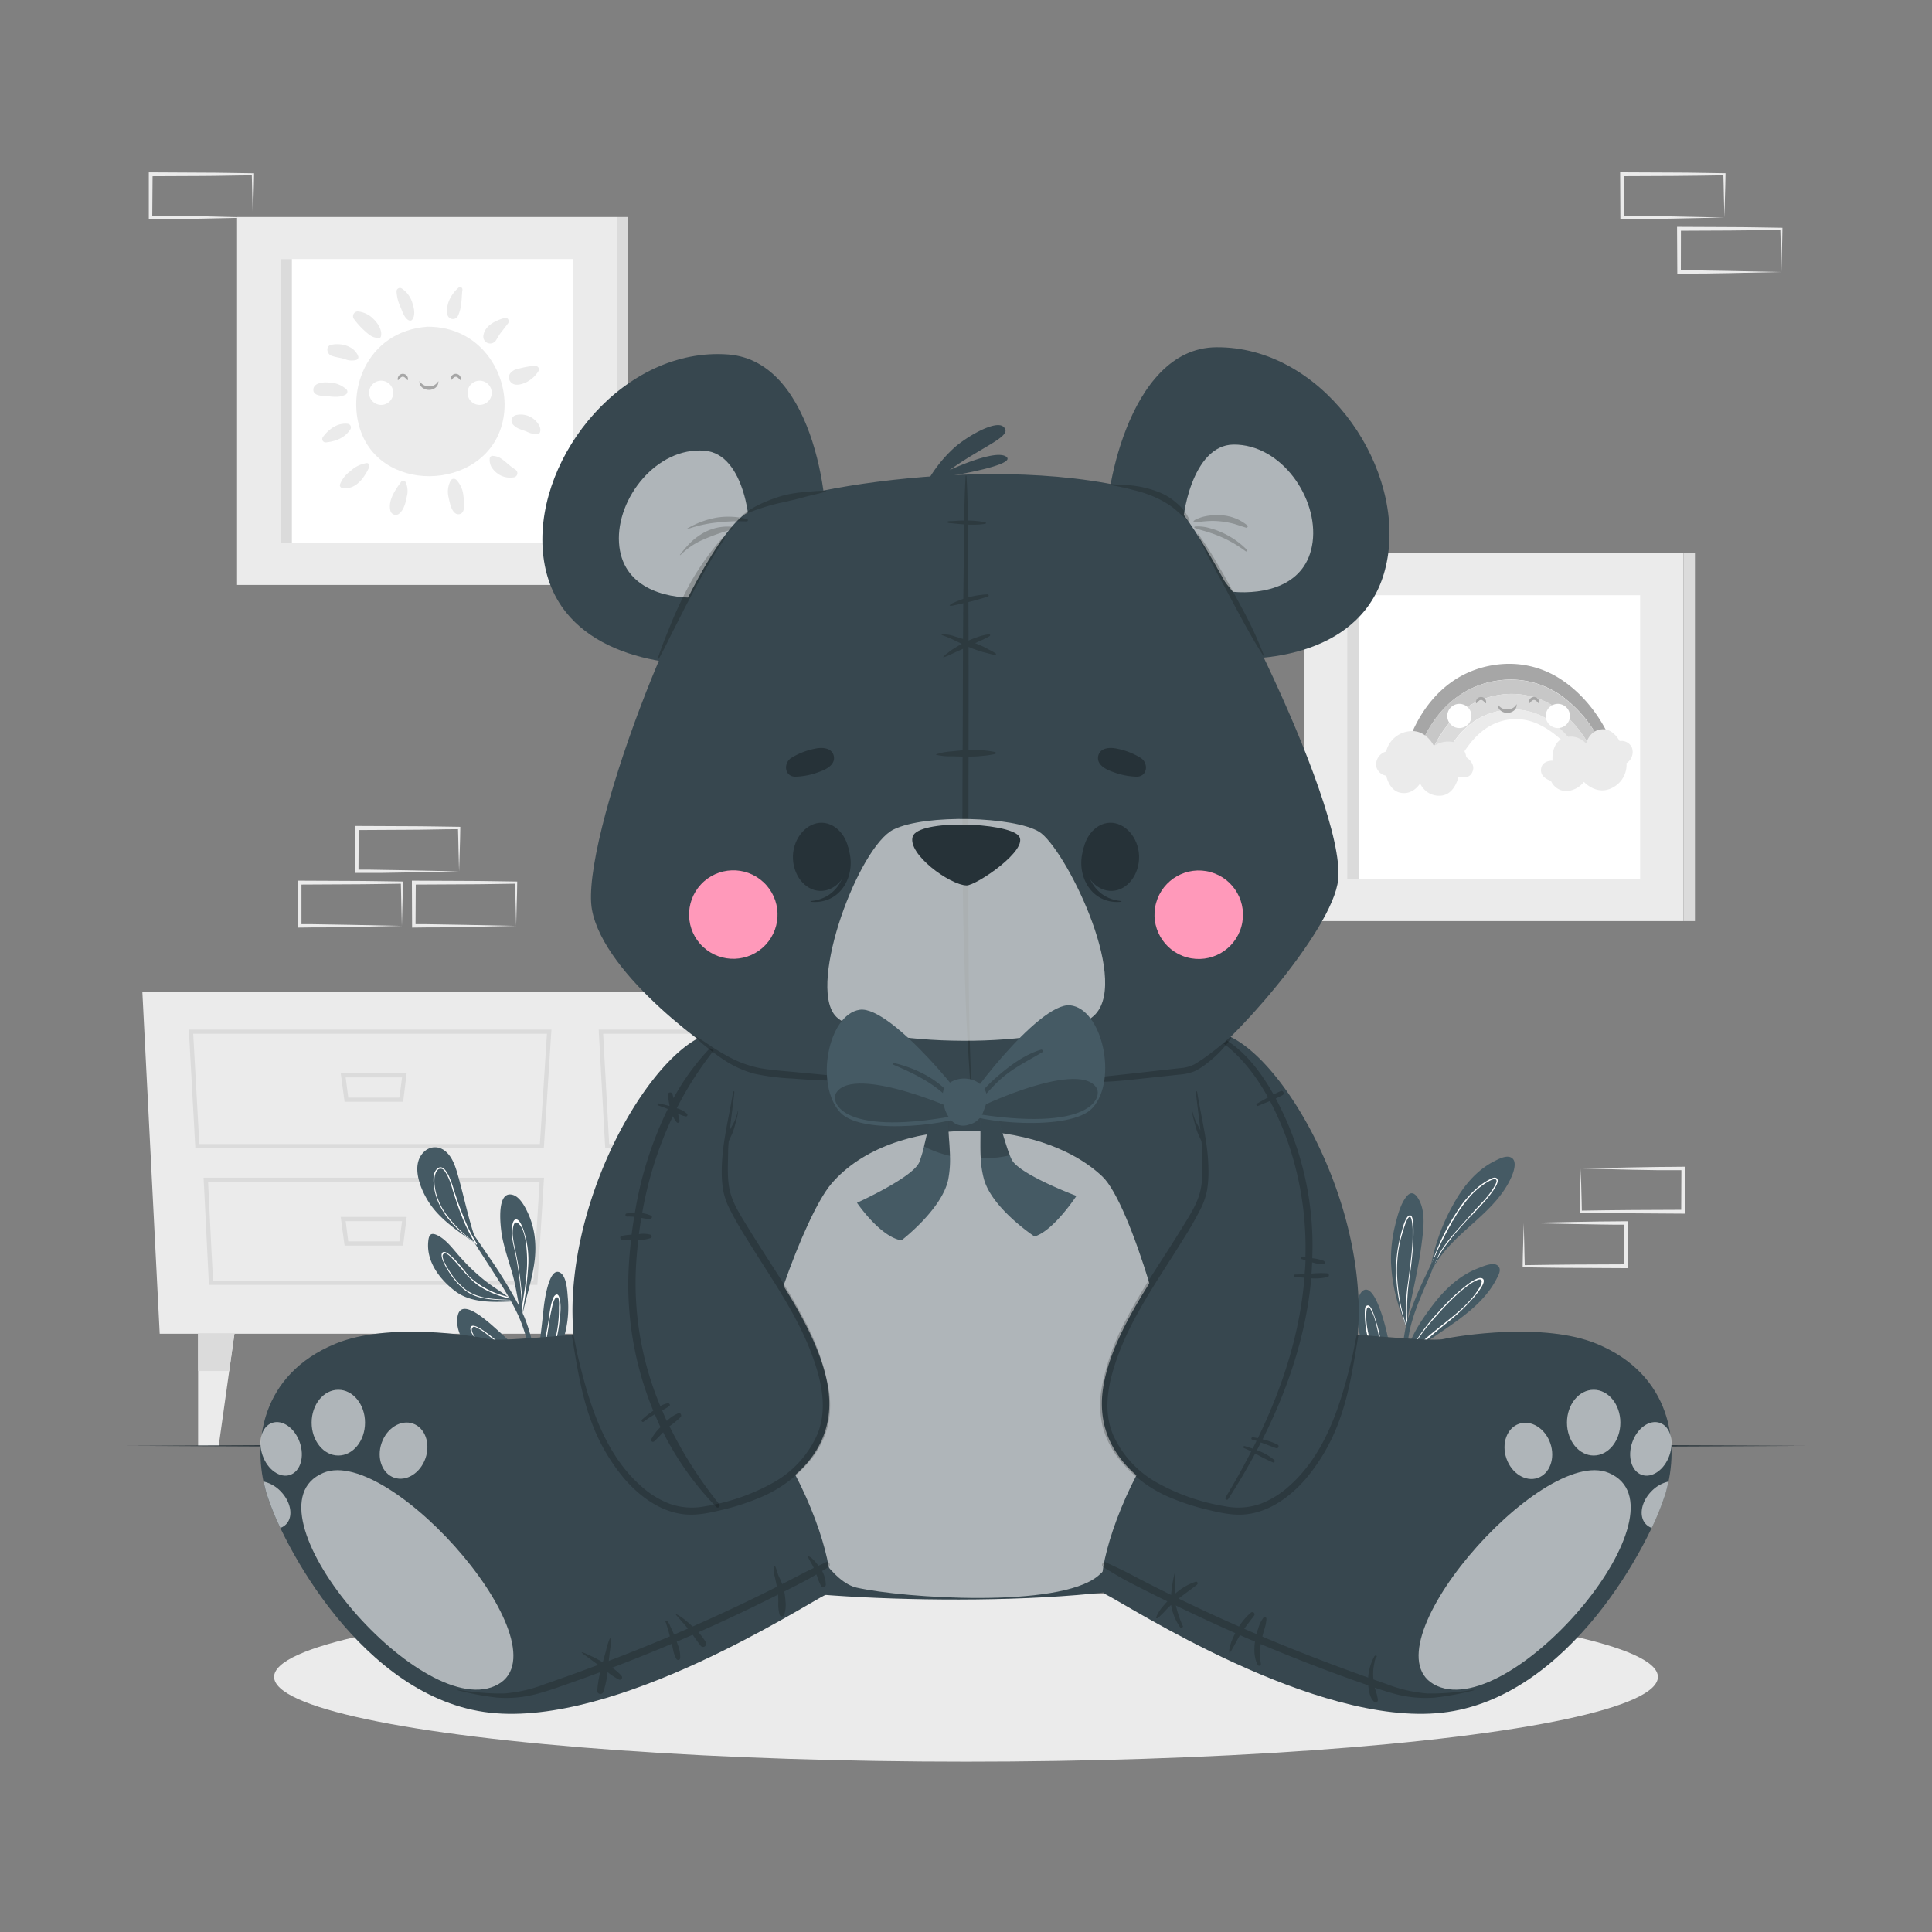 <svg xmlns="http://www.w3.org/2000/svg" viewBox="0 0 500 500"><rect x="0" y="0" width="500" height="500" fill="#808080" stroke="none"/><g id="freepik--background-complete--inject-9"><path d="M118.81,225.51l-13.13.28L99,225.9c-2.23,0-4.46,0-6.69,0h-.45v-.45l0-11.19v-.5h.51l13.24.06c4.41,0,8.82.11,13.24.16h.27v.27c0,1.9-.09,3.78-.13,5.65Zm0,0-.15-5.66c0-1.86-.11-3.7-.13-5.53l.28.27c-4.42,0-8.83.16-13.24.16l-13.24.07.5-.5-.06,11.19-.44-.45c2.18,0,4.35,0,6.54.06l6.58.11Z" style="fill:#ebebeb"></path><path d="M104,239.62l-13.12.28-6.66.11c-2.23,0-4.46,0-6.7.05h-.44v-.45l-.06-11.19v-.5h.5l13.24.06c4.42,0,8.83.11,13.24.16h.28v.27c0,1.9-.09,3.78-.13,5.65Zm0,0-.14-5.66c0-1.86-.11-3.7-.13-5.53l.27.27c-4.41.05-8.82.16-13.24.16l-13.24.07.5-.5,0,11.19-.45-.45c2.19,0,4.36,0,6.55.06l6.58.11Z" style="fill:#ebebeb"></path><path d="M133.58,239.62l-13.13.28-6.66.11c-2.22,0-4.46,0-6.69.05h-.45v-.45l-.05-11.19v-.5h.5l13.24.06c4.41,0,8.82.11,13.24.16h.27v.27c0,1.9-.08,3.78-.13,5.65Zm0,0-.14-5.66c-.05-1.86-.12-3.7-.13-5.53l.27.27c-4.42.05-8.83.16-13.24.16l-13.24.07.5-.5-.06,11.19-.44-.45c2.18,0,4.36,0,6.54.06l6.58.11Z" style="fill:#ebebeb"></path><path d="M446.27,56.29l-13.12.28-6.66.11c-2.23,0-4.47,0-6.7.06h-.44v-.45l-.06-11.19v-.5h.5l13.24.06c4.42,0,8.83.12,13.24.17h.28v.27c0,1.9-.09,3.79-.13,5.65Zm0,0-.14-5.65c0-1.87-.11-3.71-.13-5.54l.27.27c-4.41.05-8.82.16-13.24.17l-13.24.06.5-.5-.05,11.19-.45-.45c2.18,0,4.36,0,6.55.06l6.58.11Z" style="fill:#ebebeb"></path><path d="M461,70.4l-13.12.28-6.66.11c-2.23,0-4.46,0-6.7.06h-.44V70.4l-.06-11.19v-.5h.5l13.24.06c4.42,0,8.83.12,13.24.17h.28v.27c0,1.9-.09,3.79-.13,5.65Zm0,0-.14-5.65c0-1.87-.11-3.71-.13-5.54l.27.27c-4.41.05-8.82.16-13.24.17l-13.24.06.5-.5L435,70.4l-.45-.45c2.19,0,4.36,0,6.55.06l6.58.11Z" style="fill:#ebebeb"></path><path d="M65.44,56.3l-13.13.28-6.66.11c-2.23.05-4.46,0-6.69.06h-.45V56.3l0-11.19v-.5H39l13.24.07c4.41,0,8.82.11,13.24.16h.27v.27c0,1.9-.09,3.79-.13,5.66Zm0,0-.15-5.65c0-1.86-.11-3.71-.13-5.54l.28.28c-4.42,0-8.83.15-13.24.16L39,45.61l.49-.5L39.4,56.3,39,55.86c2.18,0,4.35,0,6.54,0l6.58.11Z" style="fill:#ebebeb"></path><path d="M394.34,316.51l13.12-.28,6.66-.11c2.23-.05,4.47,0,6.7-.06h.44v.45l.06,11.19v.5h-.5l-13.24-.07c-4.42,0-8.83-.11-13.24-.16h-.28v-.27c0-1.9.09-3.79.13-5.66Zm0,0,.14,5.65c0,1.86.11,3.71.13,5.54l-.27-.28c4.41-.05,8.82-.15,13.24-.16l13.24-.06-.5.5.05-11.19.45.44c-2.18,0-4.36,0-6.55-.05l-6.58-.11Z" style="fill:#ebebeb"></path><path d="M409.11,302.4l13.12-.28,6.66-.11c2.23-.05,4.47,0,6.7-.06H436v.45l.06,11.19v.5h-.5L422.35,314c-4.41,0-8.83-.11-13.24-.16h-.28v-.27c0-1.9.08-3.79.13-5.66Zm0,0,.14,5.65c.05,1.86.11,3.71.13,5.54l-.27-.28c4.41-.05,8.83-.15,13.24-.16l13.24-.06-.5.5.05-11.19.45.44c-2.18,0-4.36,0-6.55,0l-6.58-.11Z" style="fill:#ebebeb"></path><rect x="61.35" y="56.16" width="98.28" height="95.22" style="fill:#ebebeb"></rect><rect x="72.58" y="67.04" width="75.82" height="73.46" style="fill:#fff"></rect><rect x="72.58" y="67.04" width="2.96" height="73.46" style="fill:#dbdbdb"></rect><rect x="159.64" y="56.16" width="2.96" height="95.22" style="fill:#dbdbdb"></rect><path d="M93.93,113c7.2,15.88,34.9,13,36.59-6.6.86-9.86-6.14-21.85-19.84-21.85h-.06C94.52,85.78,89,102.09,93.93,113Z" style="fill:#ebebeb"></path><path d="M92.61,80.6a6.48,6.48,0,0,1,4.08,2c1.11,1.05,2.35,3,1.87,4.53-.12.4-.38.33-.8.31-1.43,0-2.46-1-3.48-1.9a19.93,19.93,0,0,1-2.74-3.07A1.24,1.24,0,0,1,92.61,80.6Z" style="fill:#ebebeb"></path><path d="M103.93,74.64a6.79,6.79,0,0,1,2.84,3.92c.43,1.27.79,3.17-.16,4.25a.67.67,0,0,1-.79.1c-1.14-.54-1.65-2.2-2.1-3.29a11,11,0,0,1-1.1-4.22A.88.88,0,0,1,103.93,74.64Z" style="fill:#ebebeb"></path><path d="M85.72,89.24c2.54-.56,6,.29,7,3a.76.76,0,0,1-.53.92,4.57,4.57,0,0,1-3-.25c-1.15-.35-2.34-.43-3.47-.87S84.2,89.57,85.72,89.24Z" style="fill:#ebebeb"></path><path d="M116.37,77.46a9.23,9.23,0,0,1,2.3-3c.46-.46,1.08,0,1,.63-.17,1.13-.14,2.3-.32,3.45a9.41,9.41,0,0,1-.86,3.27,1.46,1.46,0,0,1-2.7-.38A6.7,6.7,0,0,1,116.37,77.46Z" style="fill:#ebebeb"></path><path d="M85,99a6.87,6.87,0,0,1,4.66,1.77.86.86,0,0,1-.18,1.34c-1.53.82-3.07.59-4.74.44-1.16-.1-3.76,0-3.64-1.76S83.75,98.87,85,99Z" style="fill:#ebebeb"></path><path d="M83.52,113.17c1.51-2.06,3.72-3.75,6.38-3.5a.94.94,0,0,1,.8,1.4c-1.4,2.24-3.86,3.2-6.42,3.43A.88.88,0,0,1,83.52,113.17Z" style="fill:#ebebeb"></path><path d="M88,125.35a7.58,7.58,0,0,1,2.67-3.41,7.9,7.9,0,0,1,4.23-2.09c.52-.06.77.59.62,1.08a11.41,11.41,0,0,1-1.18,2.15,8.09,8.09,0,0,1-1.61,1.9,5.13,5.13,0,0,1-4,1.39C88.31,126.32,87.81,125.89,88,125.35Z" style="fill:#ebebeb"></path><path d="M103.76,124.76a.72.72,0,0,1,1.21,0,5.53,5.53,0,0,1,.28,3.87c-.25,1.43-.73,3.26-1.86,4.23a1.41,1.41,0,0,1-2.33-.62C100.33,129.54,102.29,126.82,103.76,124.76Z" style="fill:#ebebeb"></path><path d="M116.65,124.35a.92.92,0,0,1,1.43-.18,6.81,6.81,0,0,1,1.83,4c.15,1.32.52,3.07-.13,4.27a1.35,1.35,0,0,1-2.09.27c-1-.84-1.33-2.8-1.6-4A6.1,6.1,0,0,1,116.65,124.35Z" style="fill:#ebebeb"></path><path d="M127.68,118a4.81,4.81,0,0,1,1.61.43,13.08,13.08,0,0,1,1.56,1.12,20.9,20.9,0,0,0,2.55,2,1.09,1.09,0,0,1-.55,2,5.44,5.44,0,0,1-4.09-1,6.21,6.21,0,0,1-1.58-1.69,4,4,0,0,1-.45-2.06A.76.76,0,0,1,127.68,118Z" style="fill:#ebebeb"></path><path d="M133.45,107.45a5.43,5.43,0,0,1,4.67,1c.91.71,2.08,2.14,1.63,3.38a.76.76,0,0,1-.56.56,6.26,6.26,0,0,1-3-.75c-1.43-.51-2.66-.75-3.61-2A1.5,1.5,0,0,1,133.45,107.45Z" style="fill:#ebebeb"></path><path d="M132,96.68a3.37,3.37,0,0,1,2.14-1.25,27.54,27.54,0,0,1,4.11-.77c.74-.12,1.62.64,1.09,1.41a8,8,0,0,1-3,2.79c-1.31.63-3.29,1.28-4.31-.16A1.83,1.83,0,0,1,132,96.68Z" style="fill:#ebebeb"></path><path d="M125.12,86.73c.47-2.6,3.23-3.77,5.44-4.45.92-.29,1.39.85.87,1.49s-1.12,1.48-1.71,2.2-.9,1.42-1.37,2.12A1.78,1.78,0,0,1,125.12,86.73Z" style="fill:#ebebeb"></path><path d="M105.57,98.18c0,.72-.59-.69-1.32-.69s-1.31,1.41-1.31.69a1.32,1.32,0,1,1,2.63,0Z" style="fill:#a6a6a6"></path><path d="M119.27,98.18c0,.72-.59-.67-1.31-.67s-1.32,1.39-1.32.67a1.32,1.32,0,1,1,2.63,0Z" style="fill:#a6a6a6"></path><path d="M101.77,101.66a3.13,3.13,0,1,1-3.13-3.13A3.13,3.13,0,0,1,101.77,101.66Z" style="fill:#fff"></path><path d="M127.26,101.66a3.13,3.13,0,1,1-3.13-3.13A3.13,3.13,0,0,1,127.26,101.66Z" style="fill:#fff"></path><path d="M108.57,98.59a2.78,2.78,0,0,0,1.09,1.07A2.94,2.94,0,0,0,111,100a3,3,0,0,0,1.36-.3,2.89,2.89,0,0,0,1.09-1.06,2,2,0,0,1-.67,1.64,2.64,2.64,0,0,1-1.78.62,2.78,2.78,0,0,1-1.77-.63A2,2,0,0,1,108.57,98.59Z" style="fill:#a6a6a6"></path><rect x="337.4" y="143.16" width="98.28" height="95.22" style="fill:#ebebeb"></rect><rect x="348.64" y="154.04" width="75.82" height="73.46" style="fill:#fff"></rect><rect x="348.64" y="154.04" width="2.96" height="73.46" style="fill:#dbdbdb"></rect><rect x="435.69" y="143.16" width="2.96" height="95.22" style="fill:#dbdbdb"></rect><path d="M415.11,194.24a32.34,32.34,0,0,0-9.35-12.87,22.59,22.59,0,0,0-17.95-5.27,23.54,23.54,0,0,0-5.71,1.5c-10.44,4.19-14.53,14.73-15.45,18.5a13.84,13.84,0,0,1-2.9-.72c-.43-.43,4.31-20.7,23.32-23.34a26.65,26.65,0,0,1,3-.24,24.33,24.33,0,0,1,14.57,4.47c7.74,5.34,11.9,13.83,12.47,16.37C417.24,193.12,416.36,193.7,415.11,194.24Z" style="fill:#a6a6a6"></path><path d="M415.11,194.24a26.22,26.22,0,0,1-2.69,1,29.45,29.45,0,0,0-8.1-10.79,20.11,20.11,0,0,0-15.92-4.66,21.18,21.18,0,0,0-6,1.72c-7.94,3.64-11.48,11.45-12.6,15.19-1.13-.19-2.23-.39-3.19-.57.92-3.77,5-14.31,15.45-18.5a23.54,23.54,0,0,1,5.71-1.5,22.59,22.59,0,0,1,17.95,5.27A32.34,32.34,0,0,1,415.11,194.24Z" style="fill:#c7c7c7"></path><path d="M412.42,195.21a23.63,23.63,0,0,1-3.18.73,25,25,0,0,0-7.88-9.21A17,17,0,0,0,389,183.81a18.64,18.64,0,0,0-3.86,1c-6.91,2.59-10.28,8.79-11.62,12.49-1.11-.17-2.4-.39-3.68-.61,1.12-3.74,4.66-11.55,12.6-15.19a21.18,21.18,0,0,1,6-1.72,20.11,20.11,0,0,1,15.92,4.66A29.45,29.45,0,0,1,412.42,195.21Z" style="fill:#dbdbdb"></path><path d="M409.24,195.94a1.92,1.92,0,0,1-1,0c-.47-.35-4.18-5.61-9.64-8.29a13.82,13.82,0,0,0-7.34-1.52,14.2,14.2,0,0,0-2.61.48c-8.1,2.28-11,11.11-12,11.11-.23,0-1.45-.18-3.06-.43,1.34-3.7,4.71-9.9,11.62-12.49a18.64,18.64,0,0,1,3.86-1,17,17,0,0,1,12.36,2.92A25,25,0,0,1,409.24,195.94Z" style="fill:#ebebeb"></path><path d="M420.94,197.5a6.75,6.75,0,0,1-.39,2.69,6.63,6.63,0,0,1-3.25,3.67c-4.09,2.18-7.38-1.51-7.38-1.51a6.37,6.37,0,0,1-4.39,2.4,4.42,4.42,0,0,1-4.16-2.68s-2.54-.67-2.57-2.68c0-2.68,3-2.52,3-2.52s-.49-4.72,3-5.92a5.09,5.09,0,0,1,3.31-.07,5.58,5.58,0,0,1,2.38,1.54s.82-3.57,4.31-3.69c2.74-.1,4.35,3.05,4.35,3.05a3,3,0,0,1,3.15,1.61A3.4,3.4,0,0,1,420.94,197.5Z" style="fill:#ebebeb"></path><path d="M358.72,194.5a7,7,0,0,1,1.21-2.53,6.87,6.87,0,0,1,4.33-2.65c4.7-.91,6.84,3.74,6.84,3.74a6.56,6.56,0,0,1,5.06-1,4.57,4.57,0,0,1,3.3,3.91s2.31,1.43,1.73,3.43c-.78,2.66-3.73,1.59-3.73,1.59s-.95,4.81-4.76,4.94a5.29,5.29,0,0,1-3.3-.94,5.75,5.75,0,0,1-1.88-2.24s-1.9,3.27-5.38,2.34c-2.74-.74-3.37-4.34-3.37-4.34a3.13,3.13,0,0,1-2.63-2.56A3.53,3.53,0,0,1,358.72,194.5Z" style="fill:#ebebeb"></path><path d="M384.61,181.81c0,.73-.59-.68-1.32-.68s-1.31,1.41-1.31.68a1.32,1.32,0,1,1,2.63,0Z" style="fill:#a6a6a6"></path><path d="M398.32,181.81c0,.73-.59-.67-1.32-.67s-1.31,1.4-1.31.67a1.32,1.32,0,1,1,2.63,0Z" style="fill:#a6a6a6"></path><path d="M380.81,185.29a3.13,3.13,0,1,1-3.13-3.13A3.13,3.13,0,0,1,380.81,185.29Z" style="fill:#fff"></path><path d="M406.3,185.29a3.13,3.13,0,1,1-3.13-3.13A3.13,3.13,0,0,1,406.3,185.29Z" style="fill:#fff"></path><path d="M387.61,182.22a2.78,2.78,0,0,0,1.09,1.07,3,3,0,0,0,1.37.29,2.61,2.61,0,0,0,2.44-1.36,1.94,1.94,0,0,1-.67,1.65,2.63,2.63,0,0,1-1.78.61,2.67,2.67,0,0,1-1.76-.62A2,2,0,0,1,387.61,182.22Z" style="fill:#a6a6a6"></path><polygon points="41.33 345.17 257.03 345.17 261.52 256.66 36.84 256.66 41.33 345.17" style="fill:#ebebeb"></polygon><path d="M246.81,297.17H156.63l-1.69-30.72h93.84Zm-89.15-1.09h88.13l1.83-28.55H156.09Z" style="fill:#dbdbdb"></path><path d="M245.15,332.52h-85l-1.38-27.73h88.1Zm-84-1.09h82.92l1.6-25.55H159.93Z" style="fill:#dbdbdb"></path><path d="M210.4,285.14H195.25l-1-7.41h17.07Zm-14.19-1.09h13.24l.67-5.23H195.53Z" style="fill:#dbdbdb"></path><path d="M210.4,322.36H195.25l-1-7.41h17.07Zm-14.19-1.09h13.24l.67-5.23H195.53Z" style="fill:#dbdbdb"></path><path d="M140.74,297.17H50.56l-1.69-30.72h93.84Zm-89.15-1.09h88.13l1.83-28.55H50Z" style="fill:#dbdbdb"></path><path d="M139.07,332.52h-85l-1.38-27.73h88.1Zm-83.95-1.09h82.93l1.6-25.55H53.85Z" style="fill:#dbdbdb"></path><path d="M104.33,285.14H89.18l-1-7.41h17.07Zm-14.2-1.09h13.24l.68-5.23H89.46Z" style="fill:#dbdbdb"></path><path d="M104.33,322.36H89.18l-1-7.41h17.07Zm-14.2-1.09h13.24l.68-5.23H89.46Z" style="fill:#dbdbdb"></path><polygon points="60.67 345.17 59.32 354.81 56.6 374.18 51.27 374.18 51.27 345.17 60.67 345.17" style="fill:#ebebeb"></polygon><polygon points="60.67 345.17 59.32 354.81 51.27 354.81 51.27 345.17 60.67 345.17" style="fill:#dbdbdb"></polygon><polygon points="237.69 345.17 239.04 354.81 241.77 374.18 247.09 374.18 247.09 345.17 237.69 345.17" style="fill:#ebebeb"></polygon><polygon points="237.69 345.17 239.04 354.81 247.09 354.81 247.09 345.17 237.69 345.17" style="fill:#dbdbdb"></polygon></g><g id="freepik--Shadow--inject-9"><ellipse cx="250" cy="433.98" rx="179.06" ry="21.94" style="fill:#ebebeb"></ellipse></g><g id="freepik--Floor--inject-9"><polygon points="32.78 374.18 87.08 373.94 141.39 373.85 250 373.68 358.61 373.85 412.92 373.94 467.22 374.18 412.92 374.43 358.61 374.51 250 374.68 141.39 374.51 87.08 374.42 32.78 374.18" style="fill:#263238"></polygon></g><g id="freepik--Plants--inject-9"><path d="M132.49,336.82c-5.05.18-10.68.46-14.87-2.81-3.86-3-7.3-7.53-6.79-12.7.14-1.48.48-2.39,2.06-1.76,2.41,1,4.27,3.62,5.94,5.48a51.2,51.2,0,0,0,7,6.65c1.8,1.37,3.74,2.57,5.57,3.9l.69.51.26.2h.14a.25.25,0,0,1,.21.11.19.19,0,0,1,0,.09A.27.27,0,0,1,132.49,336.82Z" style="fill:#455a64"></path><path d="M132.74,336.49c-4.44-.08-9.23.12-12.78-2.89a20.72,20.72,0,0,1-4.13-5c-.51-.84-2-3.33-1.41-4.32,1.15-1.79,6.44,5.52,7.18,6.22a21.64,21.64,0,0,0,9.8,5.09l.69.51a24.28,24.28,0,0,1-7.37-2.83c-3.15-1.88-4.9-4.66-7.37-7.25-.53-.56-2.13-2.45-2.74-1.28-.4.78,1.09,3.22,1.41,3.74a20.53,20.53,0,0,0,3.89,4.76c3.54,3.09,8.32,3,12.79,3.17A.19.19,0,0,1,132.74,336.49Z" style="fill:#fff"></path><path d="M135.28,339.9c-.05.19-.09.39-.13.58v0a.15.15,0,0,1-.09.11.21.21,0,0,1-.27-.11.13.13,0,0,1,0-.12s0-.05,0-.08l.06-.17h0s0,0,0-.06c-.89-3.34-1.24-6.82-2.18-10.16-.9-3.19-2-6.32-2.67-9.58-.41-2.05-1.84-12.36,2.7-11.08,2,.57,3.4,3.49,4.16,5.23a21.2,21.2,0,0,1,1.67,7.4C138.85,328.16,136.55,333.88,135.28,339.9Z" style="fill:#455a64"></path><path d="M136.73,327.07a24.89,24.89,0,0,0-.73-7c-.2-.8-1.19-4.58-2.47-4.49-.83.05-1,1.69-1,2.23-.29,2.29.45,4.64.9,6.87a95.19,95.19,0,0,1,1.66,13.76c0,.29-.08.59-.11.88s-.07.48-.1.73a2.42,2.42,0,0,1,0,.25c0,.06,0,.12,0,.19a.2.2,0,0,0,.26.1c0-.18.06-.37.08-.56,0,.16,0,.31,0,.46h0l.09-.48a.43.43,0,0,0,0-.11c0-.26,0-.52,0-.77A102.31,102.31,0,0,0,136.73,327.07Zm-1.53,10.4c-.13-2.7-.4-5.39-.78-8.07-.31-2.16-.71-4.3-1.17-6.43a23.51,23.51,0,0,1-.58-3.65c0-.94.1-4.41,1.89-2.26,1.29,1.57,1.61,4.89,1.76,6.81a35.1,35.1,0,0,1-.12,6.4C136,332.68,135.56,335.08,135.2,337.47Z" style="fill:#fff"></path><path d="M138,353.76h0a.82.82,0,0,1-.18,0c-4.62-.23-10.77.2-14.62-2.85-2.83-2.26-5.62-6.72-4.72-10.5,1-4.27,6.78.85,8.3,2.08a142,142,0,0,1,11.32,11l.06.09h0C138.2,353.7,138.1,353.74,138,353.76Z" style="fill:#455a64"></path><path d="M138.15,353.63c-.26-.17-.53-.33-.79-.51-3-1.91-6-3.95-8.84-6.13-.72-.55-5.92-5.18-6.71-3.53-.47,1,1.25,3,1.8,3.73a14,14,0,0,0,3.51,3.13c3.07,1.92,6.81,2.33,10.29,3.26.17,0,.33.08.49.12l.09.06h0C138.1,353.74,138.19,353.7,138.15,353.63ZM129,351a14.16,14.16,0,0,1-4-2.69c-.77-.73-3.51-3.5-2.78-4.63.39-.61.71-.29,1.44.07a8.64,8.64,0,0,1,1,.57c.78.51,1.49,1.1,2.21,1.67,1.27,1,2.55,2,3.87,3,2.14,1.56,4.35,3,6.61,4.43C134.58,352.52,131.66,352.18,129,351Z" style="fill:#fff"></path><path d="M146.43,344.25a27.28,27.28,0,0,1-7.91,13.82l-.09.05a.21.21,0,0,1-.24-.09.19.19,0,0,1,0-.26l.23-.24c.77-6.28,1.61-12.52,2.26-18.82.15-1.48,1.31-10.92,4.21-9.39,1.79.95,1.91,4.82,2.06,6.56A27.39,27.39,0,0,1,146.43,344.25Z" style="fill:#455a64"></path><path d="M144.76,335.83c-.16-.53-.44-1.07-1-.7-1.13.71-1.58,5.15-1.76,6.38-.78,5.06-2,9.93-3.2,14.89l-.3,1.26-.29.37a.21.21,0,0,0,.24.09.65.65,0,0,1,0-.13c.12-.16.26-.33.37-.5h0a32.18,32.18,0,0,0,4.58-8.91,30.71,30.71,0,0,0,1.34-6.21C145,340.42,145.34,337.73,144.76,335.83Zm-5.93,21.31-.17.25c.05-.17.11-.34.15-.51a90.9,90.9,0,0,0,2.83-11.52c.34-2,.55-4,1-5.95.18-.83.58-3.2,1.27-3.58s.68.54.75,1.07,0,1.08,0,1.44A31.82,31.82,0,0,1,138.83,357.14Z" style="fill:#fff"></path><path d="M139.28,371.61h-.92c0-.81,0-1.63-.06-2.43-.11-3.29-.24-6.57-.43-9.85-.11-1.87-.25-3.72-.44-5.56a1.37,1.37,0,0,1,0-.19c0-.15,0-.3,0-.46s0-.32-.07-.48a39.41,39.41,0,0,0-3.17-12.06c-.58-1.27-1.23-2.52-1.9-3.76l-.2-.35a.41.41,0,0,0-.05-.09c-.06-.13-.13-.25-.2-.37s-.11-.18-.16-.28c-2.14-3.75-4.58-7.35-6.9-11-.66-1-1.33-2.08-2-3.12a1,1,0,0,1-.12-.19l-.15-.23c-2.91-4.59-5.77-9.23-8.8-13.74-.11-.16.16-.31.27-.15,2,3,4.16,5.94,6.26,8.9l.83,1.18,1.66,2.34c1.09,1.57,2.17,3.13,3.23,4.72a133.89,133.89,0,0,1,8.5,13.76c.18.36.35.72.53,1.09s.22.45.31.68.24.52.36.79a42.67,42.67,0,0,1,3.11,14.55c0,.34.05.69.06,1l0,.48a2.28,2.28,0,0,0,0,.26c0,.11,0,.22,0,.34h0c0,.07,0,.16,0,.25,0,.29,0,.59,0,.9.13,3.28.22,6.56.29,9.83C139.2,369.51,139.24,370.56,139.28,371.61Z" style="fill:#455a64"></path><path d="M111.71,312.18c-2.52-3.4-5.76-10.42-2-14.06a4,4,0,0,1,5.28-.39c2,1.42,2.86,4.11,3.49,6.34,1.71,5.95,2.84,12,5,17.84,0,0,.18.5.23.63s-.15.17-.2,0l-.21-.57C119.22,319.1,114.71,316.21,111.71,312.18Z" style="fill:#455a64"></path><path d="M123.45,321.92l-.06-.1a41.43,41.43,0,0,1-2.37-4.4,86.77,86.77,0,0,1-3.63-9.74c-.41-1.28-2.22-7.52-4.45-5-.94,1.05-.81,2.9-.66,4.19a15.79,15.79,0,0,0,1.94,5.85c2,3.61,5.12,6.34,8.39,8.77l.45.34.09.15.07.11a.07.07,0,0,0,0,0,.14.14,0,0,0,.2-.08A.18.18,0,0,0,123.45,321.92Zm-1-.69a33.43,33.43,0,0,1-7.11-7.14,17.49,17.49,0,0,1-2.32-4.73,13.54,13.54,0,0,1-.5-2.29,9.3,9.3,0,0,1-.1-1.75c0-1.29.57-2.69,1.33-2.82.94-.17,1.25.37,1.87,1.45a11.86,11.86,0,0,1,.56,1.13c.41,1,.73,2,1,3,.53,1.65,1.06,3.3,1.66,4.93.4,1.1.83,2.2,1.3,3.27a42.84,42.84,0,0,0,2.77,5.39Z" style="fill:#fff"></path><path d="M367.94,321.68c-.42,3.37-1.06,6.71-1.74,10-.39,1.88-.79,3.76-1.18,5.66-.42,2.08-1,4.19-.47,6.29h0a1,1,0,0,1,0,.29s0,0,0,0a.25.25,0,0,1-.44-.07l0-.14,0-.05a8.16,8.16,0,0,1-.72-1.74,43.9,43.9,0,0,1-1.68-4.88A42.49,42.49,0,0,1,360,326.73a36,36,0,0,1,1-9.37c.6-2.44,1.46-6.09,3.28-8,1.66-1.69,3,1,3.51,2.4C368.85,314.9,368.34,318.49,367.94,321.68Z" style="fill:#455a64"></path><path d="M364.92,314.53c-1.23,0-2.12,4-2.56,5.69a34.89,34.89,0,0,0-1.05,8.26,44.55,44.55,0,0,0,2.55,14.69c.06.19.12.39.19.57l0,.05,0,.13a.25.25,0,0,0,.44.08q-.12-.62-.18-1.23c-.05-.38-.09-.75-.11-1.12a58.39,58.39,0,0,1,.75-12.16C365.61,324.8,366.55,314.54,364.92,314.53ZM364,342.44c.06.55.15,1.09.25,1.63-.13-.4-.25-.79-.37-1.18a49.24,49.24,0,0,1-2.32-13,36,36,0,0,1,.54-7.4,33.82,33.82,0,0,1,1-3.88c.17-.53,1.06-3.85,1.82-3.69.54.12.66,3.11.67,3.17,0,.6,0,1.2,0,1.8,0,1.24-.1,2.48-.2,3.71-.24,2.67-.62,5.33-.94,8A46.05,46.05,0,0,0,364,342.44Z" style="fill:#fff"></path><path d="M387.29,331c-2.25,4.4-6.05,7.77-10,10.66-2.1,1.55-4.28,3-6.41,4.49a34.37,34.37,0,0,0-5.55,4.27l-.21.23a9.24,9.24,0,0,0-1.15,1.58.12.12,0,0,1-.1.07,1.08,1.08,0,0,1-.08.19,0,0,0,1,1-.08,0c0-.07,0-.14,0-.21v0a.14.14,0,0,1,0-.17l0-.07,0-.22c.64-5.14,4.24-10.34,7.28-14.3s6.8-7.47,11.5-9.28c1.18-.45,3.87-1.7,5.07-.74S387.78,330.06,387.29,331Z" style="fill:#455a64"></path><path d="M383.81,331c-1.07-1.07-4.23,1.58-5,2.2a52.93,52.93,0,0,0-6.53,6.35,46.88,46.88,0,0,0-8.34,12.06h0l-.11.14,0,.22a.25.25,0,0,0,0,.07.14.14,0,0,0,0,.17l.15-.18c.39-.48.81-.95,1.23-1.42l.21-.22a101.68,101.68,0,0,1,9.77-8.62,49.16,49.16,0,0,0,6.5-6.32C382.11,334.87,384.71,331.91,383.81,331Zm-1,2.36c-2.66,4.42-7.27,7.64-11.19,10.86a53.92,53.92,0,0,0-7.43,7,50,50,0,0,1,7.72-10.85,66.49,66.49,0,0,1,5.3-5.45,27.46,27.46,0,0,1,3.21-2.58,10.64,10.64,0,0,1,2.18-1.18C384.11,330.79,383.28,332.61,382.82,333.37Z" style="fill:#fff"></path><path d="M363.28,362.7a.26.26,0,0,1-.23.13l.06.08a.08.08,0,0,1,0,.11.07.07,0,0,1-.11,0c-4.17-4.24-8.19-9.4-10.26-15a23.16,23.16,0,0,1-1.49-7.4c-.05-1.74-.14-5.22,1.34-6.48,3-2.54,5.7,8.22,6.1,9.84.74,3,1.23,6,1.91,8.94.75,3.25,1.73,6.44,2.71,9.63A.24.24,0,0,1,363.28,362.7Z" style="fill:#455a64"></path><path d="M363.28,362.7c-.17-.27-.32-.55-.47-.83a50.14,50.14,0,0,1-5.37-14.45,46.35,46.35,0,0,0-2-7.53c-.25-.59-1-2.89-2-1.73-.5.6-.08,4.95.12,6.07a32,32,0,0,0,2.42,7.39,52.25,52.25,0,0,0,6.84,11.1,2.37,2.37,0,0,0,.23.3.08.08,0,0,0,0-.11l-.06-.08A.25.25,0,0,0,363.28,362.7Zm-6-9.25a36.15,36.15,0,0,1-2.87-7.17,26,26,0,0,1-.63-3,17.8,17.8,0,0,1-.2-2.41c0-2,.17-2.47.5-2.54s.49.17,1.07,1.35a12.43,12.43,0,0,1,.83,2.38c.31,1.16.58,2.33.83,3.5.51,2.34,1,4.7,1.66,7a39.07,39.07,0,0,0,4.15,9.4A59.22,59.22,0,0,1,357.23,353.45Z" style="fill:#fff"></path><path d="M376.66,352.39a14.7,14.7,0,0,1-2.74,5.68c-2.47,3.42-5.64,6.26-8.34,9.5-.41.48-.8,1-1.18,1.48,0,.05-.35.77-.35.71s.05-.29.14-.75h0c.43-2.27,1.86-9.1,3.63-12.6a30,30,0,0,1,3.95-6.18c.77-.87,2.57-2.74,3.92-2.33S376.87,351.3,376.66,352.39Z" style="fill:#455a64"></path><path d="M374.45,351c-1.45-.9-5.18,5.77-5.68,6.63a42.39,42.39,0,0,0-4.26,10.17c-.12.4-.22.8-.32,1.21s-.14.73-.14.74.31-.65.35-.71l.19-.26c.33-.41.65-.82,1-1.21,1.62-2.43,3.29-4.83,4.87-7.3a39.5,39.5,0,0,0,3-5.54C373.64,354.29,375.09,351.39,374.45,351Zm-.41,1.88c-2.06,5.8-6.27,10.38-9.48,15.53l-.15.25c0-.15.08-.31.13-.46a48.85,48.85,0,0,1,3.41-8.47,45.25,45.25,0,0,1,2.86-4.77,23.07,23.07,0,0,1,1.79-2.49c.29-.32,1.15-1.19,1.44-1S374.17,352.5,374,352.88Z" style="fill:#fff"></path><path d="M391.2,304.5c-4.3,9.89-15.6,14.49-20.49,24l0,.05c-.15.29-.29.59-.43.89a.19.19,0,0,1-.32.05.13.13,0,0,1,0-.16,1.47,1.47,0,0,1,.1-.22,51.54,51.54,0,0,1,6-17.31c2.48-4.56,5.86-8.82,10.55-11.22,1.16-.59,3.41-1.85,4.71-.86S391.73,303.28,391.2,304.5Z" style="fill:#455a64"></path><path d="M387.32,304.92c-.54-.4-1.37.09-1.84.33a16.62,16.62,0,0,0-3.27,2.24,27.16,27.16,0,0,0-5.21,6.19,56.44,56.44,0,0,0-6.13,12.44c-.33,1-.62,2-.86,3,0,.13-.05.25-.08.38a.21.21,0,0,0,.33-.05c.12-.29.26-.57.4-.86a.29.29,0,0,0,0-.08,33.43,33.43,0,0,1,3.07-5.63,79.69,79.69,0,0,1,6.44-7.65C381.09,314.27,389.22,306.31,387.32,304.92Zm-.68,2.29c-1.31,2.33-3.34,4.22-5.11,6.19s-3.59,4-5.35,6a37.53,37.53,0,0,0-3.76,5.15,28.49,28.49,0,0,0-2.36,4.76,43,43,0,0,1,1.68-4.95l0-.05A74.33,74.33,0,0,1,376,316s0-.07.05-.1a34.43,34.43,0,0,1,4.76-6.65,19.8,19.8,0,0,1,3.39-2.88c1.42-.92,2.66-1.51,3-1.06S387,306.53,386.64,307.21Z" style="fill:#fff"></path><path d="M376.17,316.09c-1.3,2.79-2.53,5.61-3.75,8.45-.58,1.33-1.15,2.66-1.72,4a.29.29,0,0,1,0,.08c-.2.48-.41,1-.62,1.44-1.86,4.34-3.91,8.78-5.05,13.38a40.54,40.54,0,0,0-1,7.43c0,.25,0,.51,0,.77h0c0,.14,0,.28,0,.42v.24c-.08,2.17-.05,4.34,0,6.46.05,2.95.3,5.88.58,8.8a1.07,1.07,0,0,0,0,.25l0,.4a1.49,1.49,0,0,1,0,.21c0,.12,0,.25,0,.37.1.94.18,1.88.26,2.83H364a60.1,60.1,0,0,1-1.09-8.71v-.18c0-.28,0-.57-.05-.85s0-.7-.05-1.05c0-.84-.05-1.68-.07-2.51a61.92,61.92,0,0,1,1-14.58l.09-.39a1,1,0,0,1,0-.17c0-.09,0-.18.06-.28l.12-.45c.07-.26.15-.53.23-.79l.07-.23a92.66,92.66,0,0,1,5-12c.33-.72.66-1.42,1-2.13l.57-1.17.87-1.77,0-.05c1.38-2.78,2.82-5.53,4.18-8.32C376,315.86,376.23,316,376.17,316.09Z" style="fill:#455a64"></path></g><g id="freepik--teddy-bear--inject-9"><path d="M184.31,267.82c-16.13,9.55-35.75,59.32-34.63,74.11s25.4,65.21,48.19,69.08,96.59,5.63,115.68-5.73,35.91-48.07,36.6-61.34S330,275.36,315.4,266.15C303.27,258.47,193.29,262.5,184.31,267.82Z" style="fill:#37474F"></path><path d="M215.16,306.35c-7.19,8.41-19.42,43.5-18.88,54.3s13.28,47.53,25.47,50.24,52.1,5.39,62.37-3,19-37,19.45-46.7-10.87-49.65-18.24-56.67C269,288.94,230.9,287.93,215.16,306.35Z" style="fill:#fff;opacity:0.6"></path><path d="M159.12,344.7c-3.32-.15-28.91,2.71-32.73,1.84s-25.95-4.42-39.61,1.23c-19.31,8-21.65,25.84-17.84,38.63s24.85,53.15,57.82,56.84,81.32-27.81,87.1-30.63S200,346.54,159.12,344.7Z" style="fill:#37474F"></path><g style="opacity:0.2"><path d="M213.72,404.32c-1.52.74-3.06,1.43-4.58,2.18s-2.87,1.48-4.3,2.22q-4.4,2.28-8.84,4.45-8.9,4.35-18,8.32c-12.09,5.29-24.41,10-36.88,14.32a36.87,36.87,0,0,1-10.8,2.47,65.26,65.26,0,0,1-11.84-1,.08.08,0,0,0,0,.15,70.37,70.37,0,0,0,10.19,1.91,30.62,30.62,0,0,0,10-.89c3.21-.83,6.35-2,9.47-3.09s6.36-2.28,9.52-3.47q18.74-7.09,36.81-15.82,5.07-2.46,10.09-5c1.64-.84,3.29-1.66,4.9-2.56s3.3-1.95,4.95-2.94A.71.71,0,0,0,213.72,404.32Z" style="fill:#030402"></path><path d="M160.87,433.74a11.8,11.8,0,0,0-2.26-2l-1.2-.72h0c.13-1.12.25-2.24.38-3.36a21.33,21.33,0,0,0,.3-3.48.16.16,0,0,0-.3-.08h0a20.82,20.82,0,0,0-1,3.29c-.27.94-.53,1.87-.79,2.81l0,0c-.85-.5-1.72-1-2.61-1.42-.47-.21-.93-.44-1.4-.66l-.57-.25c-.26-.12-.53-.17-.78-.27-.08,0-.13.09-.06.13s.27.27.43.38l.61.44c.41.29.82.58,1.22.88.81.6,1.62,1.19,2.44,1.77l.41.31a27.78,27.78,0,0,0-1.12,6.09.81.81,0,0,0,1.58.24,24.86,24.86,0,0,0,1.1-5.11l.39.32a16.54,16.54,0,0,0,2.54,1.62A.6.6,0,0,0,160.87,433.74Z" style="fill:#030402"></path><path d="M175.41,425.68a33.29,33.29,0,0,0-1.2-3.2c-.23-.51-.47-1-.72-1.54a5.39,5.39,0,0,0-.7-1.32c-.33-.34-.8.06-.47.26,0,.07.05.14.07.22s.12.44.2.65c.12.38.24.76.35,1.14.24.83.44,1.66.65,2.49s.41,1.66.6,2.5a7.54,7.54,0,0,0,.84,2.4.52.52,0,0,0,1-.24A7.63,7.63,0,0,0,175.41,425.68Z" style="fill:#030402"></path><path d="M182.66,425a14.75,14.75,0,0,0-1.62-2.23c-.59-.64-1.21-1.25-1.83-1.86s-1.32-1.16-2-1.73a11.58,11.58,0,0,0-1-.74l-.58-.38c-.2-.13-.42-.21-.62-.33s-.15.05-.09.12.25.34.4.49l.42.47c.29.32.56.65.86,1,.61.63,1.14,1.32,1.7,2a24.16,24.16,0,0,1,1.48,2c.51.74,1.07,1.45,1.61,2.17a.78.78,0,0,0,1.24-.93Z" style="fill:#030402"></path><path d="M203.29,414.53a18,18,0,0,0-.5-3.42,15.33,15.33,0,0,0-1.17-3c-.43-.92-.59-2-1.09-2.88a.08.08,0,0,0-.14,0,5,5,0,0,0,.14,2.84c.2,1,.44,2,.63,3.07a20.59,20.59,0,0,1,.27,3.33,10.87,10.87,0,0,0,.33,3.41.63.63,0,0,0,1.2,0A8,8,0,0,0,203.29,414.53Z" style="fill:#030402"></path><path d="M212.25,405.8c-.43-.61-.89-1.18-1.37-1.74a7.08,7.08,0,0,0-.78-.77,2.13,2.13,0,0,0-.88-.54.09.09,0,0,0-.1.1,2.46,2.46,0,0,0,.38.86c.16.31.33.61.51.92a13,13,0,0,1,.88,1.84c.24.63.52,1.25.73,1.9a11.39,11.39,0,0,0,.88,2.07.65.65,0,0,0,1.21-.3A7.34,7.34,0,0,0,212.25,405.8Z" style="fill:#030402"></path></g><path d="M83.66,381.18c17.51-7.4,64.2,46.35,44.41,55.15S61.9,390.37,83.66,381.18Z" style="fill:#fff;opacity:0.6"></path><ellipse cx="104.44" cy="375.45" rx="7.41" ry="6.01" transform="translate(-284.53 351.46) rotate(-70.93)" style="fill:#fff;opacity:0.6"></ellipse><ellipse cx="87.56" cy="368.18" rx="6.91" ry="8.51" style="fill:#fff;opacity:0.6"></ellipse><path d="M77.58,373.29c1.29,3.71.19,7.47-2.47,8.4s-5.87-1.33-7.16-5.05-.19-7.47,2.47-8.4S76.29,369.57,77.58,373.29Z" style="fill:#fff;opacity:0.6"></path><path d="M74,394.52a4,4,0,0,1-1.43.9,67.88,67.88,0,0,1-3.61-9c-.28-1-.53-2-.74-3a8.88,8.88,0,0,1,4.35,2.46C75.33,388.66,76,392.53,74,394.52Z" style="fill:#fff;opacity:0.6"></path><path d="M340.88,344.7c3.32-.15,28.91,2.71,32.73,1.84s25.95-4.42,39.61,1.23c19.31,8,21.65,25.84,17.84,38.63s-24.85,53.15-57.82,56.84-81.32-27.81-87.1-30.63S300,346.54,340.88,344.7Z" style="fill:#37474F"></path><path d="M416.34,381.18c-17.51-7.4-64.2,46.35-44.41,55.15S438.1,390.37,416.34,381.18Z" style="fill:#fff;opacity:0.6"></path><ellipse cx="395.56" cy="375.45" rx="6.01" ry="7.41" transform="translate(-100.98 149.88) rotate(-19.07)" style="fill:#fff;opacity:0.6"></ellipse><ellipse cx="412.44" cy="368.18" rx="6.91" ry="8.51" style="fill:#fff;opacity:0.6"></ellipse><path d="M422.42,373.29c-1.29,3.71-.19,7.47,2.47,8.4s5.87-1.33,7.16-5.05.19-7.47-2.47-8.4S423.71,369.57,422.42,373.29Z" style="fill:#fff;opacity:0.6"></path><path d="M431.8,383.42c-.21,1-.46,2-.74,3a67.88,67.88,0,0,1-3.61,9,4,4,0,0,1-1.43-.9c-2-2-1.35-5.86,1.43-8.64A8.88,8.88,0,0,1,431.8,383.42Z" style="fill:#fff;opacity:0.6"></path><g style="opacity:0.2"><path d="M286.19,404.32c1.52.74,3.06,1.43,4.58,2.18s2.86,1.48,4.29,2.22c2.94,1.52,5.88,3,8.85,4.45q8.88,4.35,18,8.32c12.09,5.29,24.4,10,36.87,14.32a37,37,0,0,0,10.81,2.47,65.16,65.16,0,0,0,11.83-1c.1,0,.15.12.05.15a70.75,70.75,0,0,1-10.2,1.91,30.56,30.56,0,0,1-10-.89c-3.22-.83-6.35-2-9.48-3.09s-6.35-2.28-9.51-3.47q-18.74-7.09-36.81-15.82-5.08-2.46-10.1-5c-1.64-.84-3.29-1.66-4.89-2.56s-3.31-1.95-4.95-2.94A.71.71,0,0,1,286.19,404.32Z" style="fill:#030402"></path><path d="M309.76,410.13c.35-.28.15-.93-.35-.77a14.85,14.85,0,0,0-5.38,3.19c0-1.77.23-3.54.1-5.31a.08.08,0,0,0-.15,0,26.89,26.89,0,0,0-.67,3.58,24,24,0,0,0-.28,2.69,25.08,25.08,0,0,0-2,2.14,9.29,9.29,0,0,0-1.81,2.91c-.07.22.18.32.34.24h0l0,0h0a21.9,21.9,0,0,0,2.28-2.24c.4-.41.81-.81,1.24-1.21a14.1,14.1,0,0,0,2.31,5.75c.23.36.88.11.71-.32a27.4,27.4,0,0,1-2-6.33c.08-.07.16-.15.24-.21C306.12,412.79,308,411.53,309.76,410.13Z" style="fill:#030402"></path><path d="M323.76,417.32a16.51,16.51,0,0,0-3.78,4.77,22.42,22.42,0,0,0-1.27,2.72,11.58,11.58,0,0,0-.42,1.42c-.06.24-.11.49-.15.73a4.21,4.21,0,0,0,0,.71c0,.08.1.09.14,0a4.14,4.14,0,0,0,.37-.46l.32-.58c.25-.43.49-.86.73-1.3.46-.86.92-1.71,1.45-2.54,1.07-1.63,2.26-3.16,3.45-4.71A.58.58,0,0,0,323.76,417.32Z" style="fill:#030402"></path><path d="M327,418.63a8.52,8.52,0,0,0-1.38,2.86,18.07,18.07,0,0,0-.81,3.24c-.29,1.95-.31,4.41.72,6.17.28.48.94,0,.77-.38a21.89,21.89,0,0,1-.23-2.82,17.67,17.67,0,0,1,.35-2.9c.19-1,.45-2,.72-2.93a10,10,0,0,0,.61-2.95A.44.44,0,0,0,327,418.63Z" style="fill:#030402"></path><path d="M355.9,437.2a16.56,16.56,0,0,1-.48-2.8,14.15,14.15,0,0,1,.06-2.91c.07-.44.16-.88.25-1.31,0-.25.11-.5.18-.74,0-.05.12-.36.16-.56h0a.11.11,0,0,0,.11,0,.24.24,0,0,0,0-.41c-.36-.17-.6.39-.71.6a13.26,13.26,0,0,0-1.32,7.56c.16,1.25.46,2.88,1.45,3.77a.6.6,0,0,0,1-.44A13.32,13.32,0,0,0,355.9,437.2Z" style="fill:#030402"></path></g><path d="M214.61,362.33c.87,22.79-29,32.27-42.85,27.81-14.36-4.63-24.7-31.48-23.51-54.66,1.74-34.33,25.1-69.56,38.85-68.45a2.49,2.49,0,0,1,1.18.37c6.24,3.59-3.33,32.51.61,42.61,4.17,10.65,22.86,31.2,25.48,49.56C214.5,360.51,214.57,361.42,214.61,362.33Z" style="fill:#37474F"></path><path d="M186.92,268.15a61.42,61.42,0,0,0-12.61,16.05c-.09-.35-.18-.71-.28-1.07-.18-.61-1.2-.52-1.15.16a20.54,20.54,0,0,0,.4,2.82l-.06.12q-1.35-.39-2.73-.66a.27.27,0,0,0-.14.52c.83.28,1.66.59,2.48.91a96.34,96.34,0,0,0-8.52,26.85,16.66,16.66,0,0,0-2.16.2c-.45.08-.34.82.11.8a12.83,12.83,0,0,1,1.87.07c-.25,1.54-.48,3.08-.67,4.61a16.1,16.1,0,0,0-2.59.33c-.58.13-.37.9.14,1a16,16,0,0,0,2.3.07c-.23,2.1-.43,4.19-.55,6.25a85.72,85.72,0,0,0,6.3,37.92,24.93,24.93,0,0,0-2.91,2.3c-.29.26.09.77.41.54a33.33,33.33,0,0,1,2.91-1.93c.47,1.12.94,2.24,1.47,3.33a12.69,12.69,0,0,0-2.38,3.1.48.48,0,0,0,.75.58c.81-.74,1.55-1.55,2.31-2.34A77.72,77.72,0,0,0,185.38,390c.48.49,1.15-.22.74-.74a109.29,109.29,0,0,1-12.86-20.14,23.73,23.73,0,0,0,2.88-2.37c.37-.41,0-1.21-.58-1a9.43,9.43,0,0,0-3,2c-.43-.91-.81-1.85-1.2-2.77a9.78,9.78,0,0,0,1.85-1.09c.37-.3,0-.79-.42-.72a6,6,0,0,0-1.9.73,82.34,82.34,0,0,1-6.26-36.73c.13-2.12.33-4.23.56-6.32a8.3,8.3,0,0,0,3.22-.45c.4-.19.24-.76-.11-.88a7.31,7.31,0,0,0-2.95-.13c.18-1.4.39-2.8.62-4.19.68.11,1.37.24,2.07.34.53.08,1-.67.4-.95a7.16,7.16,0,0,0-2.25-.62,97.31,97.31,0,0,1,7.95-25.1,7.61,7.61,0,0,0,1,1.59.44.44,0,0,0,.74-.31,8.87,8.87,0,0,0-.46-2,6.06,6.06,0,0,0,2.11.78c.37,0,.49-.45.28-.68a6,6,0,0,0-2.67-1.43,89.35,89.35,0,0,1,12.27-18.2A.35.35,0,0,0,186.92,268.15Z" style="fill:#030402;opacity:0.2"></path><path d="M214.4,359.07a61,61,0,0,0-6.41-17.8c-2.9-5.59-6.33-10.88-9.73-16.17-1.69-2.62-3.37-5.26-5-7.93s-3.49-5.54-4.29-8.66c-.87-3.41-.55-7-.53-10.51,0-.68.07-1.6.15-2.64.43-1,.95-1.95,1.28-3,.25-.76.44-1.55.65-2.32a15.44,15.44,0,0,0,.52-2.52c0-.05-.07-.08-.08,0a14.43,14.43,0,0,1-.83,2.56c-.33.77-.8,1.45-1.14,2.21,0,.1-.08.2-.12.3.45-4.14,1.11-8.88,1.18-10,0-.19-.3-.23-.33,0-1.12,7-2.91,13.41-2.93,20.46a28.3,28.3,0,0,0,.36,4.95,18,18,0,0,0,1.55,4.62,89.6,89.6,0,0,0,4.62,8.08c6.36,10.35,13.71,20.38,17.54,32,2,6,3.15,12.54.65,18.55a26.62,26.62,0,0,1-11.07,12.27,53.67,53.67,0,0,1-18,6.31,17.21,17.21,0,0,1-9.11-.65,23.33,23.33,0,0,1-7.43-4.59c-9.55-8.45-13.41-21.33-16.29-33.32-.4-1.64-.8-4.08-1.19-5.72-.07-.27-.46-.14-.41.13,1.14,6.88,2.3,14.63,4.67,21.22a49.13,49.13,0,0,0,9,15.9c3.92,4.51,9.23,8.41,15.31,9.09,3.37.38,6.73-.38,10-1.17a59.92,59.92,0,0,0,9.34-3,33.21,33.21,0,0,0,14.21-10.86,23.25,23.25,0,0,0,3.64-7.61A24.26,24.26,0,0,0,214.4,359.07Z" style="fill:#030402;opacity:0.2"></path><path d="M335.29,385.69a19.94,19.94,0,0,1-7.25,4.45c-14.35,4.63-46.11-5.8-42.61-30.57,2.6-18.36,21.31-38.91,25.48-49.56s-6.75-42.28,1.79-43a9.81,9.81,0,0,1,3.84.54c13.86,4.53,33.42,36.6,35,67.91C352.54,354.53,345.72,376.06,335.29,385.69Z" style="fill:#37474F"></path><path d="M343.42,329.53a24.38,24.38,0,0,0-4,.08c.07-1,.12-1.94.16-2.91a12.38,12.38,0,0,0,2.83.5c.56,0,.58-.73.12-.91a11.26,11.26,0,0,0-2.9-.66c0-1.18.06-2.37.05-3.55a81.25,81.25,0,0,0-6.51-31.56c-.88-2-1.89-4.14-3-6.23.6-.28,1.2-.57,1.77-.88s.17-1.3-.44-1.05-1.27.57-1.9.89c-3.72-6.64-8.75-13-15.57-15.75-.36-.15-.58.43-.26.62,6.13,3.57,10.84,9.45,14.4,15.89-1,.53-1.91,1.08-2.86,1.6-.32.18-.1.74.25.6,1-.43,2.07-.84,3.11-1.27a79.28,79.28,0,0,1,4.58,10.47,83.69,83.69,0,0,1,4.59,30l-.84-.09c-.34,0-.5.43-.14.53l1,.29c0,1.2-.13,2.4-.22,3.59-.82.06-1.63.11-2.44.11-.42,0-.4.6,0,.64l2.39.2c-1.17,14.52-5.72,28.43-12.05,41.51l-1.28-.23c-.4-.07-.59.52-.17.62l1.1.32c-.32.66-.64,1.32-1,2-.7-.24-1.38-.45-2.05-.65-.35-.11-.47.4-.15.53.63.25,1.23.54,1.83.84q-3.12,6.09-6.66,11.94a.4.4,0,0,0,.69.4q3.71-5.73,7-11.8a49.32,49.32,0,0,0,4.59,2.32c.34.14.62-.38.36-.62a14.19,14.19,0,0,0-4.51-2.55c.35-.67.7-1.34,1-2,1.33.46,2.62,1,4,1.48.52.2.86-.64.37-.9a16.7,16.7,0,0,0-3.91-1.39c6.59-13.07,11.31-27.14,12.6-41.67a14.78,14.78,0,0,0,4.23-.33C344.12,330.35,344,329.57,343.42,329.53Z" style="fill:#030402;opacity:0.2"></path><path d="M285.14,359.07a61,61,0,0,1,6.41-17.8c2.9-5.59,6.33-10.88,9.73-16.17,1.69-2.62,3.37-5.26,5-7.93s3.49-5.54,4.29-8.66c.87-3.41.55-7,.53-10.51,0-.68-.07-1.6-.16-2.64-.42-1-.94-1.95-1.27-3-.25-.76-.44-1.55-.65-2.32a15.44,15.44,0,0,1-.52-2.52c0-.05.07-.08.08,0a14.43,14.43,0,0,0,.83,2.56c.33.77.8,1.45,1.14,2.21.05.1.08.2.12.3-.45-4.14-1.11-8.88-1.18-10,0-.19.3-.23.33,0,1.12,7,2.91,13.41,2.93,20.46a28.3,28.3,0,0,1-.36,4.95,18.35,18.35,0,0,1-1.55,4.62,89.6,89.6,0,0,1-4.62,8.08c-6.36,10.35-13.71,20.38-17.54,32-2,6-3.15,12.54-.65,18.55a26.62,26.62,0,0,0,11.07,12.27,53.67,53.67,0,0,0,18,6.31,17.21,17.21,0,0,0,9.11-.65,23.33,23.33,0,0,0,7.43-4.59c9.55-8.45,13.41-21.33,16.29-33.32.4-1.64.8-4.08,1.19-5.72.07-.27.46-.14.41.13-1.14,6.88-2.3,14.63-4.67,21.22a49.13,49.13,0,0,1-9,15.9c-3.92,4.51-9.23,8.41-15.31,9.09-3.37.38-6.73-.38-10-1.17a59.92,59.92,0,0,1-9.34-3A33.21,33.21,0,0,1,289,376.79a23.25,23.25,0,0,1-3.64-7.61A24.26,24.26,0,0,1,285.14,359.07Z" style="fill:#030402;opacity:0.2"></path><path d="M213.49,139.64c1.49-5.38-1.76-46.14-25.05-47.9-26.8-2-49.56,26-48,50.23s25.42,30.34,42.9,30Z" style="fill:#37474F"></path><path d="M193.84,139.33c.69-2.56-.79-21.87-11.52-22.69-12.35-1-22.85,12.32-22.12,23.82s11.69,14.37,19.75,14.21Z" style="fill:#fff;opacity:0.6"></path><path d="M286.58,136c-1.13-5.47,4.81-45.92,28.17-46.13,26.87-.24,47.73,29.19,44.53,53.29s-27.37,28.59-44.79,27.11Z" style="fill:#37474F"></path><path d="M306.21,136.94c-.52-2.59,2.23-21.77,13-21.88,12.38-.12,22,13.82,20.49,25.24s-12.62,13.56-20.65,12.86Z" style="fill:#fff;opacity:0.6"></path><path d="M189.42,274.78c-4.38-1.89-33.07-22.17-36.22-39.35S176.73,146.87,192,133.64c7.17-6.23,70.63-18.54,110.33-4.45,7.41,2.64,45.91,78.17,44,98.38C345,241,317,272.11,309.31,276S206.45,282.12,189.42,274.78Z" style="fill:#37474F"></path><path d="M239.25,126a35.12,35.12,0,0,1,7.79-10.2c3.25-2.85,10.56-7.13,12.62-5.37,2.79,2.36-5.05,4.84-13.92,11.24,0,0,11.85-5.57,14.69-3.46s-14.09,4.9-14.09,4.9Z" style="fill:#37474F"></path><g style="opacity:0.2"><path d="M250.68,249.65q-.09-15.33-.05-30.65c0-20.45.09-40.91,0-61.37,0-5.74-.09-11.48-.13-17.23s0-11.49-.39-17.22a.1.1,0,0,0-.2,0c-.32,5.11-.36,10.24-.42,15.36s-.11,10.23-.17,15.35c-.1,10.24-.12,20.47-.15,30.71-.07,20.43-.27,40.88.33,61.31.17,5.73.34,11.46.59,17.18s.65,11.45,1,17.17c0,.17.27.16.26,0C250.93,270.08,250.75,259.85,250.68,249.65Z" style="fill:#030402"></path><path d="M257.55,194.64a22.62,22.62,0,0,0-3.77-.49,31.72,31.72,0,0,0-3.9,0c-1.27.05-2.52.2-3.78.33a14.23,14.23,0,0,0-3.79.74c-.06,0-.07.11,0,.13a15.38,15.38,0,0,0,3.71.38c1.3,0,2.6.09,3.9.08s2.53,0,3.79-.14a27.65,27.65,0,0,0,3.85-.54A.26.26,0,0,0,257.55,194.64Z" style="fill:#030402"></path><path d="M257.62,169.07a13.84,13.84,0,0,0-1.68-.94c-.57-.31-1.12-.62-1.71-.89s-1.24-.54-1.87-.79l.76-.36a29.35,29.35,0,0,0,3-1.46c.22-.13.13-.52-.14-.49a14.17,14.17,0,0,0-3.14.79c-.77.25-1.51.55-2.24.87-1.17-.39-2.34-.75-3.53-1.09a7.66,7.66,0,0,0-3.34-.49c-.08,0-.05.11,0,.13A30.3,30.3,0,0,1,247,165.7c.63.32,1.28.62,1.92.92-.74.41-1.46.85-2.18,1.3a14.85,14.85,0,0,0-1.38,1,6.61,6.61,0,0,0-1.23,1.07.07.07,0,0,0,.08.11,8.48,8.48,0,0,0,1.51-.6c.46-.2.91-.4,1.36-.62,1-.49,2.07-.9,3.09-1.38l.33-.15c1.09.47,2.2.87,3.32,1.23.59.19,1.18.32,1.77.47a15.05,15.05,0,0,0,1.88.43A.21.21,0,0,0,257.62,169.07Z" style="fill:#030402"></path><path d="M255.53,153.82a24.56,24.56,0,0,0-5.17.83c-.83.25-1.65.54-2.46.86-.38.14-.74.32-1.1.49a2.48,2.48,0,0,0-1,.63.08.08,0,0,0,0,.12,2.32,2.32,0,0,0,1-.08c.43-.09.86-.17,1.28-.27l2.55-.59c1.7-.38,3.33-.93,5-1.38A.31.31,0,0,0,255.53,153.82Z" style="fill:#030402"></path><path d="M255,135.16a24.68,24.68,0,0,0-5.08-.44c-.83,0-1.67,0-2.5.08l-1.35.07a1.76,1.76,0,0,0-1,.18.06.06,0,0,0,0,.1,1.62,1.62,0,0,0,.95.23l1.23.13c.83.09,1.67.16,2.5.21a24.42,24.42,0,0,0,5.2-.15C255.18,135.54,255.26,135.21,255,135.16Z" style="fill:#030402"></path></g><path d="M231.26,214.67c-8.95,4.39-22.2,39.74-15.16,48.12s58.58,9.22,67.42-.34-8.18-43.28-14.6-47.19S239.59,210.59,231.26,214.67Z" style="fill:#fff;opacity:0.6"></path><path d="M212.79,212.93c-3.94-.13-7.43,3.82-7.58,8.58s3,8.93,7,9.06,7.43-3.81,7.58-8.57S216.74,213.06,212.79,212.93Z" style="fill:#263238"></path><path d="M218.61,217.5c-.09-.15-.35-.07-.29.11,2.12,6.75-.61,14.84-8.46,15.58a.1.1,0,0,0,0,.2C218.58,234.2,222.61,224.46,218.61,217.5Z" style="fill:#263238"></path><path d="M287.21,212.93c3.94-.13,7.43,3.82,7.58,8.58s-3,8.93-7,9.06-7.43-3.81-7.58-8.57S283.26,213.06,287.21,212.93Z" style="fill:#263238"></path><path d="M281.39,217.5c.09-.15.35-.07.29.11-2.12,6.75.61,14.84,8.46,15.58a.1.1,0,0,1,0,.2C281.42,234.2,277.39,224.46,281.39,217.5Z" style="fill:#263238"></path><path d="M215.76,195.56c-.52-2.11-3.11-2.19-4.8-1.81a18.12,18.12,0,0,0-6.31,2.49c-1.9,1.37-1.63,4.68,1.12,4.77a18.71,18.71,0,0,0,6.3-1.27C213.82,199.14,216.33,197.86,215.76,195.56Z" style="fill:#263238"></path><path d="M284.24,195.56c.52-2.11,3.11-2.19,4.8-1.81a18.12,18.12,0,0,1,6.31,2.49c1.9,1.37,1.63,4.68-1.12,4.77a18.71,18.71,0,0,1-6.3-1.27C286.18,199.14,283.67,197.86,284.24,195.56Z" style="fill:#263238"></path><path d="M250.13,229.15c-4.36-.14-15.32-8.11-13.93-12.63s24.33-3.72,27.4-.25S252.58,229.23,250.13,229.15Z" style="fill:#263238"></path><circle cx="310.22" cy="236.71" r="11.45" transform="translate(-0.69 472.52) rotate(-74.52)" style="fill:#ff99ba"></circle><circle cx="189.78" cy="236.71" r="11.45" transform="translate(-112.78 214.21) rotate(-47.03)" style="fill:#ff99ba"></circle><g style="opacity:0.2"><path d="M187,139.15a70.25,70.25,0,0,0-8.1,11.29A108.88,108.88,0,0,0,173,163.05c-1,2.42-1.94,4.82-2.73,7.3-.05.14.17.22.24.09,1.14-2,2.13-4.07,3.16-6.13s2.09-4.1,3.13-6.16q3.14-6.15,6.59-12.11a72.69,72.69,0,0,1,4.13-6.54C187.69,139.22,187.22,138.88,187,139.15Z" style="fill:#030402"></path><path d="M189.07,136.3a12.69,12.69,0,0,0-7.49,1.89,15.78,15.78,0,0,0-3,2.35,26,26,0,0,0-2.57,3c-.06.07,0,.16.1.1a18.86,18.86,0,0,1,6.18-4.12,51.44,51.44,0,0,1,6.91-2.42A.4.4,0,0,0,189.07,136.3Z" style="fill:#030402"></path><path d="M193.38,134.37a16.94,16.94,0,0,0-4-.63,18.85,18.85,0,0,0-4.11.25,22.9,22.9,0,0,0-7.53,2.87c-.07,0,0,.15.06.12a32,32,0,0,1,7.69-1.75c1.27-.17,2.55-.24,3.83-.31s2.67,0,4,0A.29.29,0,0,0,193.38,134.37Z" style="fill:#030402"></path><path d="M213.6,127c-1.94,0-3.88.2-5.81.38a31.2,31.2,0,0,0-5.6,1,40.75,40.75,0,0,0-5.28,2,26.65,26.65,0,0,0-2.42,1.29c-.87.51-1.64,1.16-2.49,1.68-.07,0,0,.16.07.11a17.07,17.07,0,0,1,2.7-1.17c.86-.35,1.75-.61,2.63-.91a49.1,49.1,0,0,1,5.36-1.41c1.81-.41,3.63-.83,5.42-1.33s3.66-.84,5.46-1.4A.12.12,0,0,0,213.6,127Z" style="fill:#030402"></path><path d="M304.54,130.22a15.56,15.56,0,0,0-4.66-2.87,26.7,26.7,0,0,0-6.08-1.59c-2.12-.32-4.26-.28-6.4-.47-.14,0-.16.23,0,.25a57.07,57.07,0,0,1,5.94,1.28,31,31,0,0,1,5.7,1.91,25.07,25.07,0,0,1,4.4,2.55,50.7,50.7,0,0,1,3.93,3.53.29.29,0,0,0,.48-.29A12.28,12.28,0,0,0,304.54,130.22Z" style="fill:#030402"></path><path d="M322.73,135.91a11.63,11.63,0,0,0-7.09-2.58,14.37,14.37,0,0,0-3.76.29,9.54,9.54,0,0,0-1.88.59c-.37.15-1,.36-1.14.79a.07.07,0,0,0,0,.08c.34.25,1,0,1.41,0,.59-.08,1.18-.14,1.77-.19a20.45,20.45,0,0,1,3.5,0,23.76,23.76,0,0,1,3.44.58c1.15.29,2.25.72,3.39,1.05A.35.35,0,0,0,322.73,135.91Z" style="fill:#030402"></path><path d="M322.7,142.29a21.1,21.1,0,0,0-6.16-4.34,19.58,19.58,0,0,0-3.48-1.27,10.59,10.59,0,0,0-3.79-.42c-.16,0-.27.27-.08.35,1.07.44,2.23.71,3.34,1.06a34.89,34.89,0,0,1,3.46,1.27,31.85,31.85,0,0,1,6.36,3.71C322.61,142.84,322.93,142.53,322.7,142.29Z" style="fill:#030402"></path><path d="M321.31,157.19c-2.22-4.15-4.46-8.29-6.88-12.33a76.92,76.92,0,0,0-4.34-6.67c-.06-.08-.22,0-.18.08,1.81,4.24,4.14,8.28,6.33,12.33s4.41,8.32,6.71,12.42c1.3,2.32,2.63,4.6,4.09,6.81,0,.07.15,0,.12-.05A101.2,101.2,0,0,0,321.31,157.19Z" style="fill:#030402"></path></g><path d="M226.92,279.3c-3.41-.1-6.8-.33-10.19-.75s-6.6-.67-9.9-1-6.57-.52-9.81-1.06a28.37,28.37,0,0,1-8.43-3c-1.43-.76-2.81-1.6-4.17-2.47l-2-1.34c-.72-.49-1.47-.91-2.21-1.38-.12-.08-.26.11-.15.21.55.5,1.05,1,1.62,1.5s1.25,1,1.88,1.53c1.15.91,2.33,1.78,3.55,2.59a27.21,27.21,0,0,0,8.09,3.74,59.73,59.73,0,0,0,10,1.26c3.42.28,6.87.47,10.3.55,1.87.05,3.74,0,5.61,0s3.9,0,5.85-.11A.1.1,0,0,0,226.92,279.3Z" style="fill:#030402;opacity:0.2"></path><path d="M318.32,268.42a64.31,64.31,0,0,1-6,4.9,37.7,37.7,0,0,1-3.2,2.12,9.65,9.65,0,0,1-3.8,1c-5.6.62-11.2,1.27-16.8,1.87-3.18.35-6.36.69-9.56.83-.28,0-.36.48-.05.52,5.8.78,11.65,0,17.44-.61l8.78-.94a13.05,13.05,0,0,0,4.1-.91,17.48,17.48,0,0,0,3.3-2.15,28.54,28.54,0,0,0,6.1-6.41C318.71,268.45,318.45,268.3,318.32,268.42Z" style="fill:#030402;opacity:0.2"></path><path d="M245.85,299.14a26.66,26.66,0,0,1-.46,6.15C243.77,313,233.3,321,233.3,321c-5.52-.87-11.51-9.72-11.51-9.72s14.44-6.53,16.11-10.49a30.17,30.17,0,0,0,1.23-4.07c1.23-5,2.48-11.74,4.2-13.06l3.42,1.12C244.52,288.23,245.71,293.51,245.85,299.14Z" style="fill:#455a64"></path><path d="M246.75,284.75c-2.23,3.48-1,8.76-.9,14.39a28.71,28.71,0,0,1-6.72-2.45c1.23-5,2.48-11.74,4.2-13.06Z" style="mix-blend-mode:multiply;opacity:0.2"></path><path d="M267.73,320s-11-7.24-13.09-14.86a25.5,25.5,0,0,1-.83-5.44c-.33-5.87.68-11.51-1.86-15l3.34-1.35c2.2,1.48,4.24,11.14,6.06,15.67a10,10,0,0,0,.47,1.07c1.93,3.85,16.76,9.41,16.76,9.41S272.63,318.58,267.73,320Z" style="fill:#455a64"></path><path d="M261.35,299c-.53.12-1.05.22-1.54.31a24.88,24.88,0,0,1-6,.33c-.33-5.87.68-11.51-1.86-15l3.34-1.35C257.49,284.85,259.53,294.51,261.35,299Z" style="mix-blend-mode:multiply;opacity:0.2"></path><path d="M251.26,288c.93-.95-20.54-27.85-28.75-26.68s-11.72,19.45-5,26.63C223.38,294.23,248.58,290.72,251.26,288Z" style="fill:#455a64"></path><path d="M249.32,288.35c1-.19-28.24-13.21-32.93-5.49C214.84,285.41,218.13,294.55,249.32,288.35Z" style="mix-blend-mode:multiply;opacity:0.2"></path><path d="M249.09,287.74c-1-.91,19.66-28.47,27.9-27.56s12.33,19.08,5.84,26.46C277.15,293.1,251.85,290.38,249.09,287.74Z" style="fill:#455a64"></path><path d="M251,288c-1-.16,27.81-14.09,32.74-6.52C285.41,284,282.41,293.26,251,288Z" style="mix-blend-mode:multiply;opacity:0.2"></path><path d="M248.23,286.53c-3.37-6.17-10.16-9.84-16.84-11.42-.26-.06-.42.33-.17.44,6.36,2.71,12.23,5.63,16.5,11.31A.3.3,0,0,0,248.23,286.53Z" style="mix-blend-mode:multiply;opacity:0.2"></path><path d="M269.38,271.67c-3.76,1.09-7.36,3.63-10.34,6.12-2.82,2.36-5.83,5.23-7.45,8.59a.21.21,0,0,0,.34.25c2.8-2.82,5.13-5.9,8.27-8.39,3-2.36,6.27-3.95,9.49-5.9A.37.37,0,0,0,269.38,271.67Z" style="mix-blend-mode:multiply;opacity:0.2"></path><path d="M254.5,287.64a5.13,5.13,0,0,1-3.74,3.41,4.19,4.19,0,0,1-4.82-1.39,8.48,8.48,0,0,1-1.82-5.38c-.92-3.43,3.07-5.57,6.32-5.09a5.85,5.85,0,0,1,4.58,3.13C255.88,284.17,255.19,285.86,254.5,287.64Z" style="fill:#455a64"></path></g></svg>